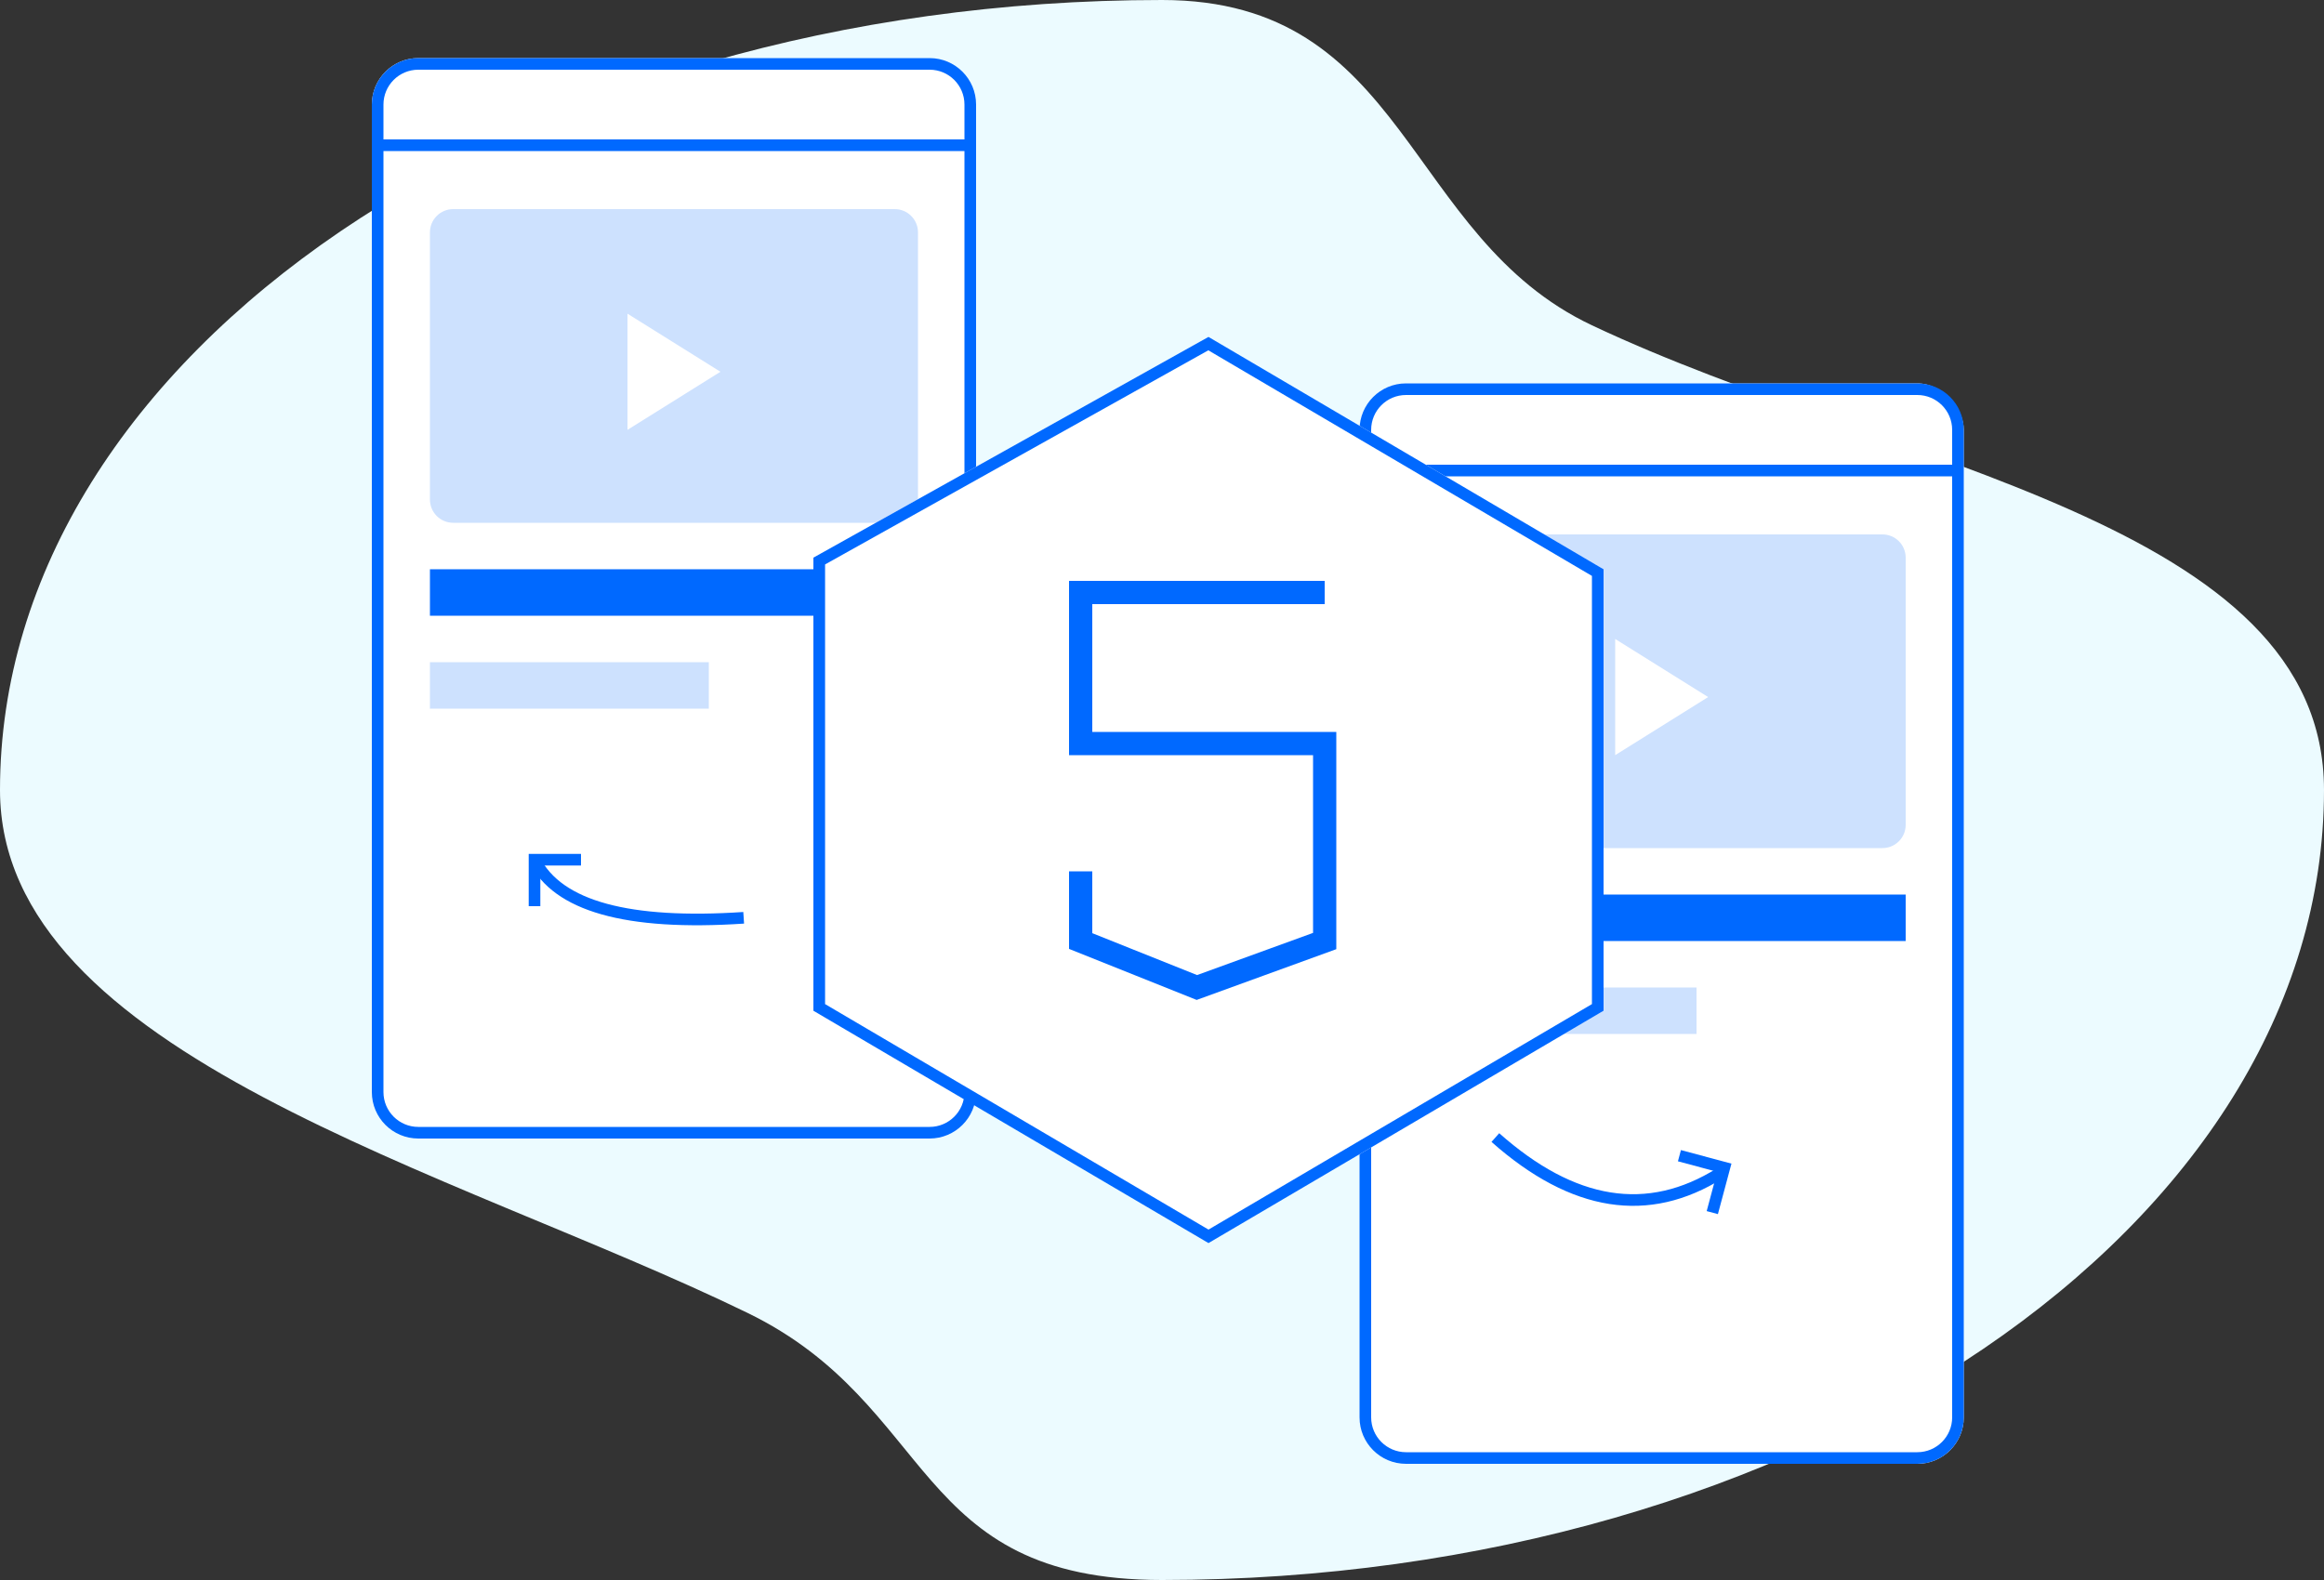 <svg xmlns="http://www.w3.org/2000/svg" width="200" height="136" viewBox="0 0 200 136">
  <rect x="0" y="0" width="200" height="136" fill="#333333" stroke="none"/>
  <g fill="none">
    <path fill="#ECFBFF" d="M100,136 C155.228,136 200,105.555 200,68 C200,44.847 162.992,40.28 137,28 C120.831,20.361 121.18,0 100,0 C44.772,0 0,30.445 0,68 C0,90.827 38.937,100.667 64.314,113 C80.686,120.957 78.341,136 100,136 Z"/>
    <g transform="translate(32 5)">
      <rect width="52" height="93" fill="#FFF" rx="4"/>
      <path fill="#0069FF" d="M1,7 L51,7 L51,4 C51,2.343 49.657,1 48,1 L4,1 C2.343,1 1,2.343 1,4 L1,7 Z M1,8 L1,89 C1,90.657 2.343,92 4,92 L48,92 C49.657,92 51,90.657 51,89 L51,8 L1,8 Z M4,0 L48,0 C50.209,-4.05812251e-16 52,1.791 52,4 L52,89 C52,91.209 50.209,93 48,93 L4,93 C1.791,93 2.705415e-16,91.209 0,89 L0,4 C-2.705415e-16,1.791 1.791,4.05812251e-16 4,0 Z"/>
      <path fill="#CDE1FE" d="M7,13 L45,13 C46.105,13 47,13.895 47,15 L47,38 C47,39.105 46.105,40 45,40 L7,40 C5.895,40 5,39.105 5,38 L5,15 C5,13.895 5.895,13 7,13 Z M30,27 L22,22 L22,32 L30,27 Z"/>
      <rect width="42" height="4" x="5" y="44" fill="#0069FF"/>
      <rect width="24" height="4" x="5" y="52" fill="#CDE1FE"/>
    </g>
    <g transform="translate(117 33)">
      <rect width="52" height="93" fill="#FFF" rx="4"/>
      <path fill="#0069FF" d="M1,7 L51,7 L51,4 C51,2.343 49.657,1 48,1 L4,1 C2.343,1 1,2.343 1,4 L1,7 Z M1,8 L1,89 C1,90.657 2.343,92 4,92 L48,92 C49.657,92 51,90.657 51,89 L51,8 L1,8 Z M4,0 L48,0 C50.209,-4.05812251e-16 52,1.791 52,4 L52,89 C52,91.209 50.209,93 48,93 L4,93 C1.791,93 2.705415e-16,91.209 0,89 L0,4 C-2.705415e-16,1.791 1.791,4.05812251e-16 4,0 Z"/>
      <path fill="#CDE1FE" d="M7,13 L45,13 C46.105,13 47,13.895 47,15 L47,38 C47,39.105 46.105,40 45,40 L7,40 C5.895,40 5,39.105 5,38 L5,15 C5,13.895 5.895,13 7,13 Z M30,27 L22,22 L22,32 L30,27 Z"/>
      <rect width="42" height="4" x="5" y="44" fill="#0069FF"/>
      <rect width="24" height="4" x="5" y="52" fill="#CDE1FE"/>
    </g>
    <g transform="translate(70 29)">
      <polygon fill="#FFF" points="34 0 68 20 68 58 34 78 .314 58 0 19"/>
      <path fill="#0069FF" d="M33.987,1.153 L1.005,19.584 L1.005,57.428 L34.002,76.838 L67,57.428 L67,20.572 L33.987,1.153 Z M34,0 L68,20 L68,58 L34,78 L0,58 L5.95704042e-15,19 L34,0 Z"/>
      <polygon fill="#0069FF" points="24 34 45 34 45 52.7 32.983 57.07 22 52.677 22 46 24 46 24 51.323 33.017 54.93 43 51.3 43 36 22 36 22 21 44 21 44 23 24 23"/>
    </g>
    <g fill="#0069FF" transform="translate(45 73)">
      <path d="M18.967,5.501 L19.033,6.499 C8.851,7.178 2.672,5.461 0.553,1.224 L1.447,0.776 C3.328,4.539 9.149,6.156 18.967,5.501 Z"/>
      <path d="M83.042,27.89 L83.49,26.995 C91.303,30.902 97.552,30.247 102.37,25.062 L103.102,25.742 C97.96,31.278 91.229,31.983 83.042,27.89 Z" transform="rotate(15 93.072 27.784)"/>
      <polygon points="99 27.5 99 26.5 103.5 26.5 103.5 31 102.5 31 102.5 27.5" transform="rotate(15 101.25 28.75)"/>
      <polygon points="1.5 1.5 1.5 5 .5 5 .5 .5 5 .5 5 1.5"/>
    </g>
  </g>
</svg>
